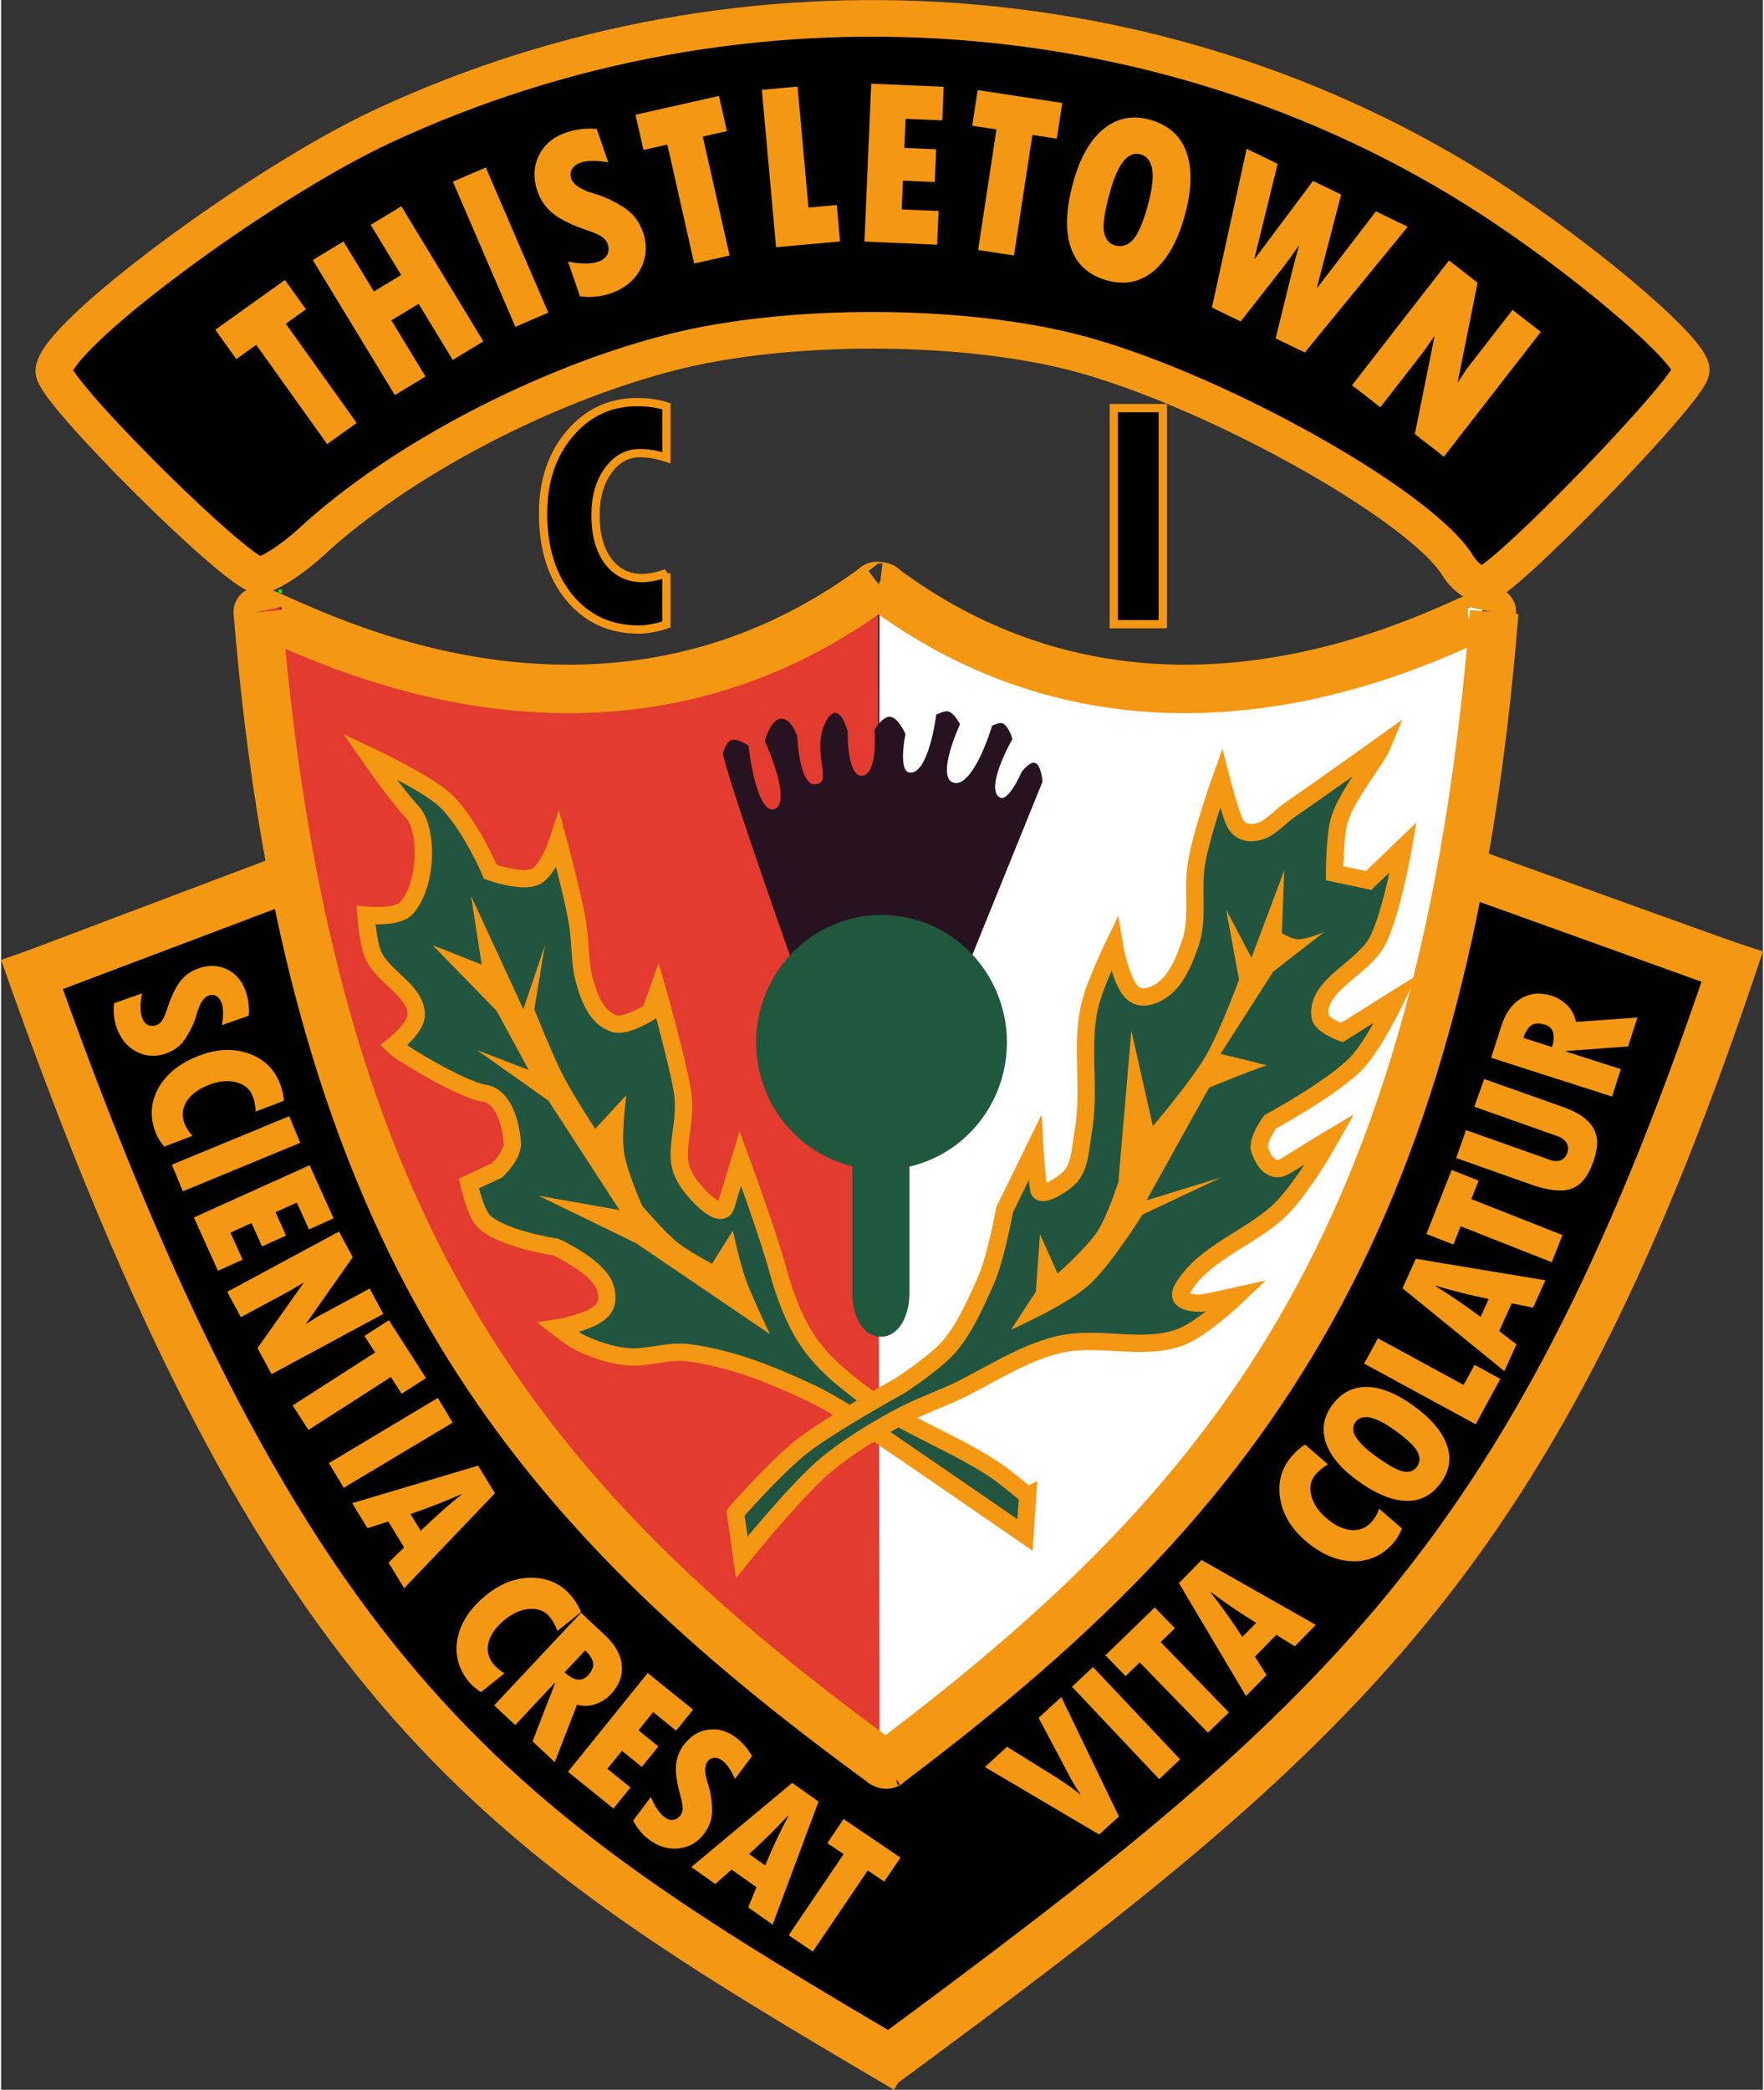 <svg enable-background="new 0 0 595.28 841.89" height="344.191" viewBox="0 0 508.67 603.361" width="290.536" xmlns="http://www.w3.org/2000/svg"><rect x="0" y="0" width="508.67" height="603.361" fill="#333333" stroke="none"/><path d="m428.001 173.265s-54.444 28.303-83.792 27.851c-32.042-.493-90.558-33.208-90.558-33.208l-.52 339.574s61.665-45.842 85.874-75.52c25.902-31.753 47.256-68.307 61.413-107.121 17.553-48.125 27.584-151.576 27.584-151.576z" fill="#fff" fill-rule="evenodd"/><path d="m75.467 173.281s55.473 28.3 85.376 27.849c32.647-.493 92.27-33.204 92.27-33.204l.53 339.541s-62.831-45.838-87.498-75.513c-26.391-31.75-48.149-68.3-62.574-107.111-17.885-48.121-28.105-151.562-28.105-151.562z" fill="#e33b30" fill-rule="evenodd"/><path d="m13.492 281.48 68.165-26.509s20.685 87.427 43.928 124.969c32.049 51.763 127.241 131.028 127.241 131.028s84.29-64.424 113.608-107.549c30.891-45.438 61.348-152.992 61.348-152.992l69.68 29.538s-22.999 75.718-42.414 109.821c-26.062 45.779-51.498 79.547-83.313 114.365-18.343 20.075-40.378 32.997-61.348 48.473-18.989 14.013-58.319 40.142-58.319 40.142s-77.981-44.538-109.713-75.617c-31.294-30.65-55.659-68.267-76.807-106.627-22.393-40.618-52.057-129.042-52.057-129.042z" fill-rule="evenodd" stroke="#000"/><g fill="none" stroke-miterlimit="10"><path d="m431.107 176.707c-14.533 182.695-76.058 258.101-175.68 332.999" stroke="#f49712" stroke-width="14"/><path d="m257.39 508.456c-1.063.219-1.3 1.867-3.101.42" stroke="#f49712" stroke-width="14"/><path d="m81.107 170.707s-.447 0-1 0" stroke="#0f0"/><path d="m74.107 176.707c15 182.695 78.5 258.101 181.32 332.999" stroke="#f49712" stroke-width="14"/><path d="m74.107 176.707c-.917-4.167 92.25 57.25 179.25-8" stroke="#f49712" stroke-width="14"/><path d="m430.401 176.707c.905-4.167-91.115 57.25-177.044-8" stroke="#f49712" stroke-width="14"/><path d="m253.632 169.559c2.536.311-.899-.852-1.221-.188" stroke="#f49712" stroke-width="14"/><path d="m84.285 252.979-78.678 29.728" stroke="#f49712" stroke-width="14"/><path d="m424.107 251.957 75 27" stroke="#f49712" stroke-width="14"/><path d="m502.024 272.499c-58.833 177.75-113.75 224.875-248.539 324.207" stroke="#f49712" stroke-width="14"/><path d="m261.357 597.331c-117.25-69.125-178.75-105.293-254.75-322.499" stroke="#f49712" stroke-width="14"/></g><path d="m228.779 277.315c-20.26-57.561-19.881-59.834-19.881-59.834s.86-2.854 2.082-3.297c1.434-.52 4.356 1.403 4.356 1.403s2.069 19.711 7.763 18.556c6.654-1.349-2.083-20.26-2.083-20.26s1.638-5.529 3.976-5.87c2.663-.388 4.355 4.544 4.355 4.544s.541 14.817 5.68 14.39c6.625-.55-1.584-10.303 4.166-19.503 0 0 1.037-1.282 1.704-1.136 1.882.412 3.03 4.923 3.03 4.923s-.294 13.137 4.355 13.254c5.613.142 4.355-13.633 4.355-13.633s2.235-3.533 3.976-3.408c2.008.144 3.976 4.544 3.976 4.544s-2.316 10.915 1.515 11.55c6.182 1.025 8.331-16.852 8.331-16.852s2.036-1.066 3.03-.757c1.366.425 2.84 3.219 2.84 3.219s-7.1 15.183-1.704 17.231c6.339 2.405 11.929-16.473 11.929-16.473s1.684-.892 2.462-.568c1.439.6 2.462 3.976 2.462 3.976s-8.516 14.81-3.219 17.42c3.047 1.501 6.816-7.574 6.816-7.574s2.487-3.24 3.598-2.272c1.249 1.088 1.515 4.734 1.515 4.734l-21.017 51.881z" fill="#271221" fill-rule="evenodd" stroke="#271221"/><path d="m253.999 328.732c2.477 0 4.472 3.972 4.472 8.905v35.619c0 4.933-1.994 8.905-4.472 8.905s-4.472-3.972-4.472-8.905v-35.619c0-4.933 1.994-8.905 4.472-8.905zm32.611-27.773a32.412 33.004 0 0 1 -32.412 33.004 32.412 33.004 0 0 1 -32.412-33.004 32.412 33.004 0 0 1 32.412-33.004 32.412 33.004 0 0 1 32.412 33.004z" fill="#20583d" fill-rule="evenodd" stroke="#20583d" stroke-width="7.573"/><path d="m296.376 431.822-.757 11.361s-24.584-16.961-36.923-25.372c-8.751-5.966-16.71-11.812-25.941-16.094-10.954-5.082-22.48-9.667-34.461-11.171-5.899-.74-11.89 1.796-17.799 1.136-4.446-.496-8.822-1.893-12.876-3.787-2.474-1.156-6.816-4.544-6.816-4.544s10.608-1.668 13.254-5.68c1.251-1.897.958-4.756 0-6.816-2.645-5.686-13.855-10.779-13.855-10.779s-15.513-2.317-20.809-7.436c-2.476-2.393-4.342-10.944-4.342-10.944l8.142-3.787s4.621-4.363 4.401-7.842c-.346-5.47-2.533-13.577-7.953-14.39-6.553-.984-24.107-11.534-26.365-13.744 0 0 6.535-5.154 6.576-8.821.08-7.157-9.66-10.905-12.445-17.498-1.498-3.546-2.083-11.361-2.083-11.361s9.062.917 11.699-2.035c6.185-6.923 6.247-22.893 1.66-27.8-4.642-4.965-12.413-16.177-12.413-16.177s15.877 7.49 21.396 12.308c7.291 6.363 13.633 21.207 13.633 21.207s9.139 3.261 13.065 1.325c3.66-1.804 6.438-10.414 6.438-10.414s4.156 15.391 5.529 23.232c.946 5.4.768 12.158 1.855 16.341 1.566 6.028 3.725 11.495 8.71 13.254 3.501 1.235 10.603-3.408 10.603-3.408l2.083-5.87s5.389 18.85 7.064 28.489c1.787 10.284-3.272 17.73.699 25.096 2.302 4.269 10.512 12.97 11.929 8.331 2.788-9.124 4.166-13.633 4.166-13.633s7.922 21.482 10.917 32.517c1.652 6.085 4.611 14.739 9.364 21.291 4.488 6.187 10.692 11.03 16.87 15.531 11.275 8.214 24.833 12.848 36.418 20.619 3.299 2.212 9.366 7.366 9.366 7.366z" fill="#22553f" fill-rule="evenodd" stroke="#f49712" stroke-width="5"/><path d="m223.279 386.699s-5.7-11.618-7.747-17.294c-1.881-5.214-4.035-15.375-4.035-15.375l-6.427 10.176s-6.607-3.546-9.506-5.889c-3.756-3.036-10.042-10.445-10.042-10.445s-4.471-10.086-5.211-15.481c-.803-5.861.926-17.724.926-17.724l-9.64 10.443s-6.271-9.599-9.183-15.359c-2.835-5.608-7.955-18.38-7.955-18.38l4.017-24.368-7.766 23.029-16.067-34.811 3.481 22.493-15.531-6.159 20.083 20.619 8.569 15.799-17.405-6.694 23.832 16.87 19.815 30.527-25.707-4.552 31.33 15.263z" fill="#f49712" fill-rule="evenodd" stroke="#22553f"/><path d="m212.033 436.773 1.809 12.826s15.819-19.635 24.433-26.751c6.301-5.205 13.365-9.473 20.529-13.408 6.043-3.32 13.928-6.056 18.834-8.55 8.936-4.543 17.591-10.143 27.313-12.585.044-.011.088-.022.132-.033 11.499-2.838 24.143 1.855 35.214-2.109 6.438-2.305 16.602-12.05 16.602-12.05s-9.451 2.139-10.522 2.139c-.487 0-4.655.038-5.619-1.66-.582-1.025.234-2.438.878-3.425 6.181-9.473 18.215-13.465 26.691-20.955 6.938-6.13 15.526-21.586 15.526-21.586s-3.149 1.869-12.876 7.953c-4.241 2.653-6.6-1.766-7.574-4.544-.958-2.733 3.03-8.142 3.03-8.142s18.055-9.749 25.013-17.06c4.994-5.247 11.342-18.537 11.342-18.537l-15.716 9.846s-5.893-2.145-6.248-4.734c-1.254-9.135 12.657-13.756 16.733-22.027 4.097-8.313 7.314-26.825 7.314-26.825l-10.035 9.657-9.846-2.083s.074-9.697 1.136-14.39c1.705-7.535 10.884-18.041 12.876-22.911 0 0-17.981 12.85-27.077 19.124-3.069 2.117-5.625 5.5-9.278 6.248-3.965.813-5.886-1.124-6.816-3.503-1.443-3.691-3.598-12.024-3.598-12.024s-5.911 16.548-7.195 25.183c-1.096 7.368.736 15.495-1.704 22.532-2.017 5.816-4.577 12-9.859 14.507-2.177 1.033-5.087 1.715-7.201-.633-3.242-3.601-4.904-13.684-4.904-13.684s-5.82 11.937-7.195 18.367c-2.472 11.555.35 23.771-1.704 35.408-.85 4.816-.773 10.681-4.355 14.012-2.041 1.897-8.136 5.721-8.544 2.965-.719-4.867-1.113-11.864-1.113-11.864l-8.71 17.799s-2.562 14.15-5.491 20.639c-2.622 5.808-5.801 13.286-10.414 18.745-3.913 4.63-14.201 11.361-14.201 11.361s-19.828 10.929-28.213 17.42c-7.474 5.785-19.397 19.342-19.397 19.342z" fill="#22553f" fill-rule="evenodd" stroke="#f49712" stroke-width="5"/><path d="m290.224 385.092 8.033-12.318 1.339-18.477 5.623 12.586s7.985-7.151 10.877-11.589c2.791-4.283 5.993-14.117 5.993-14.117l4.017-46.861 6.694 29.723s10.513-12.429 14.591-19.426c3.994-6.853 9.509-21.811 9.509-21.811l-4.284-23.297 8.301 15.799 10.176-27.045-.803 20.887s2.633 1.507 4.087 1.526c4.034.053 11.444-3.936 11.444-3.936l-18.209 14.192-14.728 23.029s15.799 3.749 14.192 3.749-17.941 6.694-17.941 6.694l-17.405 31.33 27.045-8.301-28.92 13.657s-9.258 14.946-15.799 20.619c-6.884 5.97-23.832 13.389-23.832 13.389z" fill="#f49712" fill-rule="evenodd" stroke="#22553f"/><g fill="#f49712" transform="translate(-52.531 -69.861)"><path d="m85.15 359.513 8.056-2.839q-.862 4.497.033 7.036.52 1.477 1.625 2.049 1.13.563 2.477.088 1.036-.365 1.696-1.384.669-.993 1.371-3.133 1.676-5.162 3.696-7.942 2.055-2.763 5.345-3.922 4.482-1.579 8.3.249 3.818 1.829 5.398 6.31 1.168 3.316.894 7.082l-7.746 2.729q.685-4.173-.082-6.349-.511-1.451-1.538-2.05-.992-.583-2.235-.144-2.176.767-3.518 5.637-.785 2.897-2.872 6.312-2.053 3.431-5.886 4.782-4.482 1.579-8.539-.515-4.032-2.103-5.729-6.921-1.159-3.29-.746-7.076z"/><path d="m107.743 397.806-8.13 3.115q-1.738-2.158-2.485-4.107-2.585-6.745.856-12.887 3.476-6.126 11.735-9.291 7.669-2.938 14.266-.613 6.623 2.316 9.099 8.779.963 2.513 1.102 4.872l-8.156 3.125q-.111-2.516-.868-4.491-1.16-3.026-4.696-3.966-3.536-.939-7.82.702-4.617 1.769-6.543 4.801-1.891 3.048-.604 6.408.629 1.641 2.243 3.552z"/><path d="m135.714 392.123 3.18 7.691-33.885 14.01-3.18-7.691z"/><path d="m141.602 406.28 6.93 15.344-7.109 3.21-3.504-7.76-6.158 2.781 3.041 6.734-6.934 3.131-3.041-6.734-6.083 2.747 3.527 7.81-7.134 3.222-6.952-15.394z"/><path d="m150.083 425.443 3.987 7.398-13.6 19.342 3.338-2.142 15.135-8.157 3.948 7.326-32.277 17.396-4.053-7.519 13.414-18.992-3.909 2.357-14.313 7.714-3.948-7.326z"/><path d="m164.494 451.034 10.73 16.709-7.049 4.526-3.102-4.83-23.804 15.286-4.556-7.095 23.804-15.286-3.072-4.784z"/><path d="m178.634 473.459 4.273 7.141-31.465 18.827-4.273-7.141z"/><path d="m168.905 528.408-4.512-7.382 4.495-4.389-4.584-7.499-5.985 1.952-4.426-7.241 36.356-10.827 4.87 7.968zm4.777-16.568q6.01-5.862 11.826-10.512l-.057-.094q-7.007 3.124-14.734 5.755l2.965 4.851z"/><path d="m197.871 552.986-6.797 5.441q-2.313-1.526-3.617-3.156-4.515-5.639-3.106-12.537 1.447-6.894 8.351-12.421 6.411-5.132 13.403-4.925 7.013.19 11.339 5.594 1.682 2.101 2.532 4.306l-6.818 5.459q-.872-2.363-2.193-4.014-2.026-2.53-5.68-2.349-3.655.181-7.235 3.048-3.859 3.09-4.772 6.565-.874 3.479 1.375 6.288 1.099 1.372 3.218 2.701z"/><path d="m219.957 535.488 7.074 6.631q4.288 4.02 4.707 8.553.419 4.533-3.131 8.321-1.822 1.944-4.473 2.884-2.632.921-5.3.152l-6.458 16.609-6.412-6.011 6.511-16.785-.1-.094-11.42 12.184-6.072-5.691 25.076-26.752zm1.226 10.861-5.954 6.352q4.103 3.695 6.676.95 1.747-1.864 1.556-3.548-.17-1.666-2.278-3.754z"/><path d="m239.224 552.891 13.1 10.577-4.9 6.069-6.625-5.349-4.245 5.257 5.748 4.641-4.779 5.919-5.748-4.641-4.193 5.193 6.667 5.383-4.917 6.09-13.142-10.611z"/><path d="m235.009 595.501 5.123-6.835q1.781 4.218 3.935 5.833 1.253.939 2.489.801 1.252-.16 2.109-1.303.659-.879.642-2.093.005-1.198-.6-3.367-1.474-5.224-1.338-8.657.175-3.439 2.267-6.23 2.85-3.802 7.041-4.402 4.191-.6 7.993 2.25 2.813 2.108 4.676 5.393l-4.925 6.571q-1.748-3.85-3.594-5.234-1.231-.922-2.417-.851-1.148.066-1.939 1.121-1.384 1.846.205 6.641.957 2.845 1.117 6.844.199 3.993-2.239 7.246-2.85 3.802-7.387 4.314-4.521.49-8.609-2.574-2.791-2.092-4.55-5.47z"/><path d="m275.292 625.55-7.061-5 2.397-5.808-7.173-5.079-4.728 4.157-6.926-4.905 29.126-24.304 7.621 5.397zm-2.154-17.108q3.206-7.759 6.714-14.328l-.09-.064q-5.204 5.637-11.264 11.106l4.64 3.286z"/><path d="m295.771 595.054 16.44 11.138-4.698 6.935-4.752-3.22-15.867 23.421-6.981-4.729 15.867-23.421-4.707-3.189z"/><path d="m336.562 580.04 6.403-5.859 14.283 8.895q4.197 2.674 6.841 4.872l.081-.074q-1.717-2.487-2.65-4.239l-9.437-17.798 6.565-6.008 16.628 34.486-5.694 5.21-33.021-19.485z"/><path d="m361.727 556.866 6.053-5.711 25.163 26.67-6.053 5.711z"/><path d="m371.36 547.789 14.246-13.834 5.836 6.01-4.118 3.999 19.708 20.295-6.049 5.874-19.708-20.295-4.079 3.961z"/><path d="m432.116 539.002-6.058 6.177-5.353-3.289-6.154 6.275 3.353 5.328-5.943 6.059-19.368-32.617 6.539-6.667zm-17.233-.591q-7.151-4.398-13.079-8.905l-.077.079q4.739 6.033 9.175 12.885l3.981-4.059z"/><path d="m450.423 505.48 6.58 5.702q-1.083 2.55-2.45 4.128-4.73 5.459-11.769 5.32-7.042-.178-13.725-5.97-6.206-5.378-7.265-12.292-1.08-6.932 3.453-12.163 1.763-2.034 3.777-3.269l6.601 5.72q-2.167 1.284-3.552 2.883-2.122 2.449-1.284 6.011.839 3.562 4.305 6.565 3.736 3.238 7.319 3.507 3.58.231 5.936-2.488 1.151-1.328 2.075-3.653z"/><path d="m468.248 497.955q-3.891 5.389-10.053 5.242-6.184-.163-13.977-5.79-7.192-5.193-9.159-10.916-1.972-5.761 1.694-10.838 3.907-5.411 9.996-5.351 6.105.038 13.587 5.44 7.482 5.402 9.582 11.221 2.094 5.78-1.669 10.991zm-24.716-17.474q-2.637 3.652 5.936 9.842 5.522 3.988 8.03 4.409 2.524.399 3.794-1.36 1.367-1.893.242-4.229-1.109-2.359-6.497-6.25-8.707-6.287-11.504-2.412z"/><path d="m446.064 463.567 3.974-7.312 24.759 13.458 3.148-5.792 7.457 4.053-7.122 13.103z"/><path d="m498.4 439.512-3.558 7.886-6.159-1.242-3.615 8.011 4.984 3.846-3.49 7.736-29.424-23.942 3.84-8.512zm-16.381 5.385q-8.229-1.664-15.347-3.851l-.045.1q6.528 4.03 13.054 8.933l2.338-5.182z"/><path d="m464.049 426.125 7.288-18.472 7.792 3.075-2.107 5.34 26.316 10.383-3.095 7.844-26.316-10.383-2.087 5.289z"/><path d="m472.634 404.198 2.855-8.051 24.333 8.629q1.708.606 3.039.058 1.305-.557 1.847-2.084.56-1.579-.18-2.861-.731-1.308-2.595-1.969l-24.048-8.528 2.837-7.999 22.676 8.042q4.634 1.643 6.998 3.851 2.364 2.208 2.84 5.058.459 2.815-1.047 7.06-2.222 6.264-6.34 7.689-4.119 1.424-11.755-1.284l-21.46-7.61z"/><path d="m482.736 375.266 2.962-9.232q1.795-5.597 5.713-7.917 3.917-2.32 8.86-.735 2.537.814 4.522 2.806 1.959 1.984 2.407 4.724l17.774-1.279-2.685 8.369-17.957 1.307-.042.131 15.901 5.101-2.542 7.924-34.914-11.2zm9.29-5.76 8.291 2.66q1.582-5.29-2.001-6.44-2.432-.78-3.873.113-1.432.867-2.417 3.667z"/><path d="m473.187 233.274c-10.904-17.885-72.498-52.013-111.61-61.841-32.873-8.26-81.964-8.274-114.754-.034-37.219 9.354-79.147 31.325-104.641 54.835-5.745 5.298-12.565 9.66-15.156 9.694-5.929.078-59.284-52.929-59.284-58.898 0-9.954 59.111-53.981 94.916-70.695 104.569-48.814 229.55-39.77 323.741 23.427 27.157 18.221 54.118 41.616 54.118 46.96 0 5.355-54.871 61.944-60.063 61.944-2.189 0-5.46-2.427-7.268-5.392z" fill="#000" stroke="#f49712" stroke-width="10.575"/></g><g fill="#f49712" transform="translate(-52.531 -75.216)"><path d="m114.381 170.415 20.109-14.363 6.059 8.483-5.813 4.152 20.462 28.648-8.539 6.099-20.462-28.648-5.757 4.112z"/><path d="m142.527 150.296 8.852-5.376 8.782 14.461 7.859-4.773-8.782-14.461 8.852-5.376 23.686 39.001-8.852 5.376-9.847-16.214-7.859 4.773 9.847 16.214-8.852 5.376z"/><path d="m182.968 127.662 9.513-4.094 18.038 41.913-9.513 4.094z"/><path d="m219.668 160.795-3.456-10.052q5.588 1.115 8.756.025 1.842-.633 2.564-2.002.711-1.401.133-3.082-.445-1.293-1.706-2.124-1.229-.842-3.886-1.736-6.408-2.134-9.848-4.674-3.418-2.584-4.83-6.689-1.923-5.592.389-10.326 2.312-4.735 7.904-6.657 4.137-1.423 8.821-1.045l3.323 9.664q-5.186-.891-7.901.042-1.81.622-2.566 1.894-.734 1.228-.201 2.78.934 2.715 6.981 4.431 3.598 1.004 7.828 3.634 4.251 2.587 5.896 7.37 1.923 5.592-.721 10.621-2.655 4.997-8.667 7.064-4.105 1.411-8.812.861z"/><path d="m235.692 108.347 24.106-5.438 2.294 10.169-6.968 1.572 7.748 34.342-10.236 2.309-7.748-34.342-6.902 1.557z"/><path d="m272.172 101.148 10.315-.931 3.153 34.926 8.17-.738.95 10.519-18.484 1.669z"/><path d="m303.749 99.376 20.933.899-.416 9.698-10.586-.454-.361 8.4 9.186.394-.406 9.459-9.186-.394-.356 8.298 10.654.457-.418 9.732-21.001-.902z"/><path d="m334.487 101.222 24.43 3.724-1.571 10.306-7.062-1.077-5.306 34.803-10.373-1.581 5.306-34.803-6.994-1.066z"/><path d="m371.917 156.204q-7.98-2.175-10.506-9.417-2.517-7.275.629-18.817 2.903-10.652 8.708-15.446 5.848-4.819 13.366-2.77 8.013 2.184 10.608 9.303 2.627 7.128-.392 18.208-3.02 11.08-8.879 16.073-5.818 4.968-13.534 2.866zm9.541-36.44q-5.408-1.474-8.868 11.222-2.229 8.178-1.623 11.284.639 3.115 3.244 3.825 2.803.764 5.033-1.569 2.263-2.324 4.438-10.304 3.514-12.894-2.224-14.458z"/><path d="m412.147 118.175 8.953 4.333-6.696 27.327.123.06 16.787-22.443 8.122 3.931-6.993 26.842.123.06 16.899-22.047 9.199 4.453-29.725 36.306-8.43-4.08 4.983-20.258q.813-3.328 1.738-6.336l-.123-.06q-3.077 4.396-4.19 5.832l-12.499 15.937-8.307-4.021 10.035-45.837z"/><path d="m470.563 150.421 8.259 6.418-5.759 28.856 2.723-4.117 13.129-16.895 8.178 6.355-27.999 36.03-8.393-6.523 5.723-28.364-3.266 4.648-12.416 15.977-8.178-6.355z"/></g><g stroke="#f49712" transform="matrix(2.393 0 0 2.393 43.79 -2.36)"><path d="m61.971 70.146v6.191q-1.875.605-3.359.605-5.137 0-8.34-3.848-3.184-3.867-3.184-10.156 0-5.84 3.223-9.629 3.223-3.809 8.145-3.809 1.914 0 3.516.508v6.211q-1.699-.566-3.203-.566-2.305 0-3.828 2.109-1.523 2.109-1.523 5.371 0 3.516 1.523 5.566 1.543 2.031 4.102 2.031 1.25 0 2.93-.586z"/><path d="m115.948 50.224h5.918v26.074h-5.918z"/></g></svg>